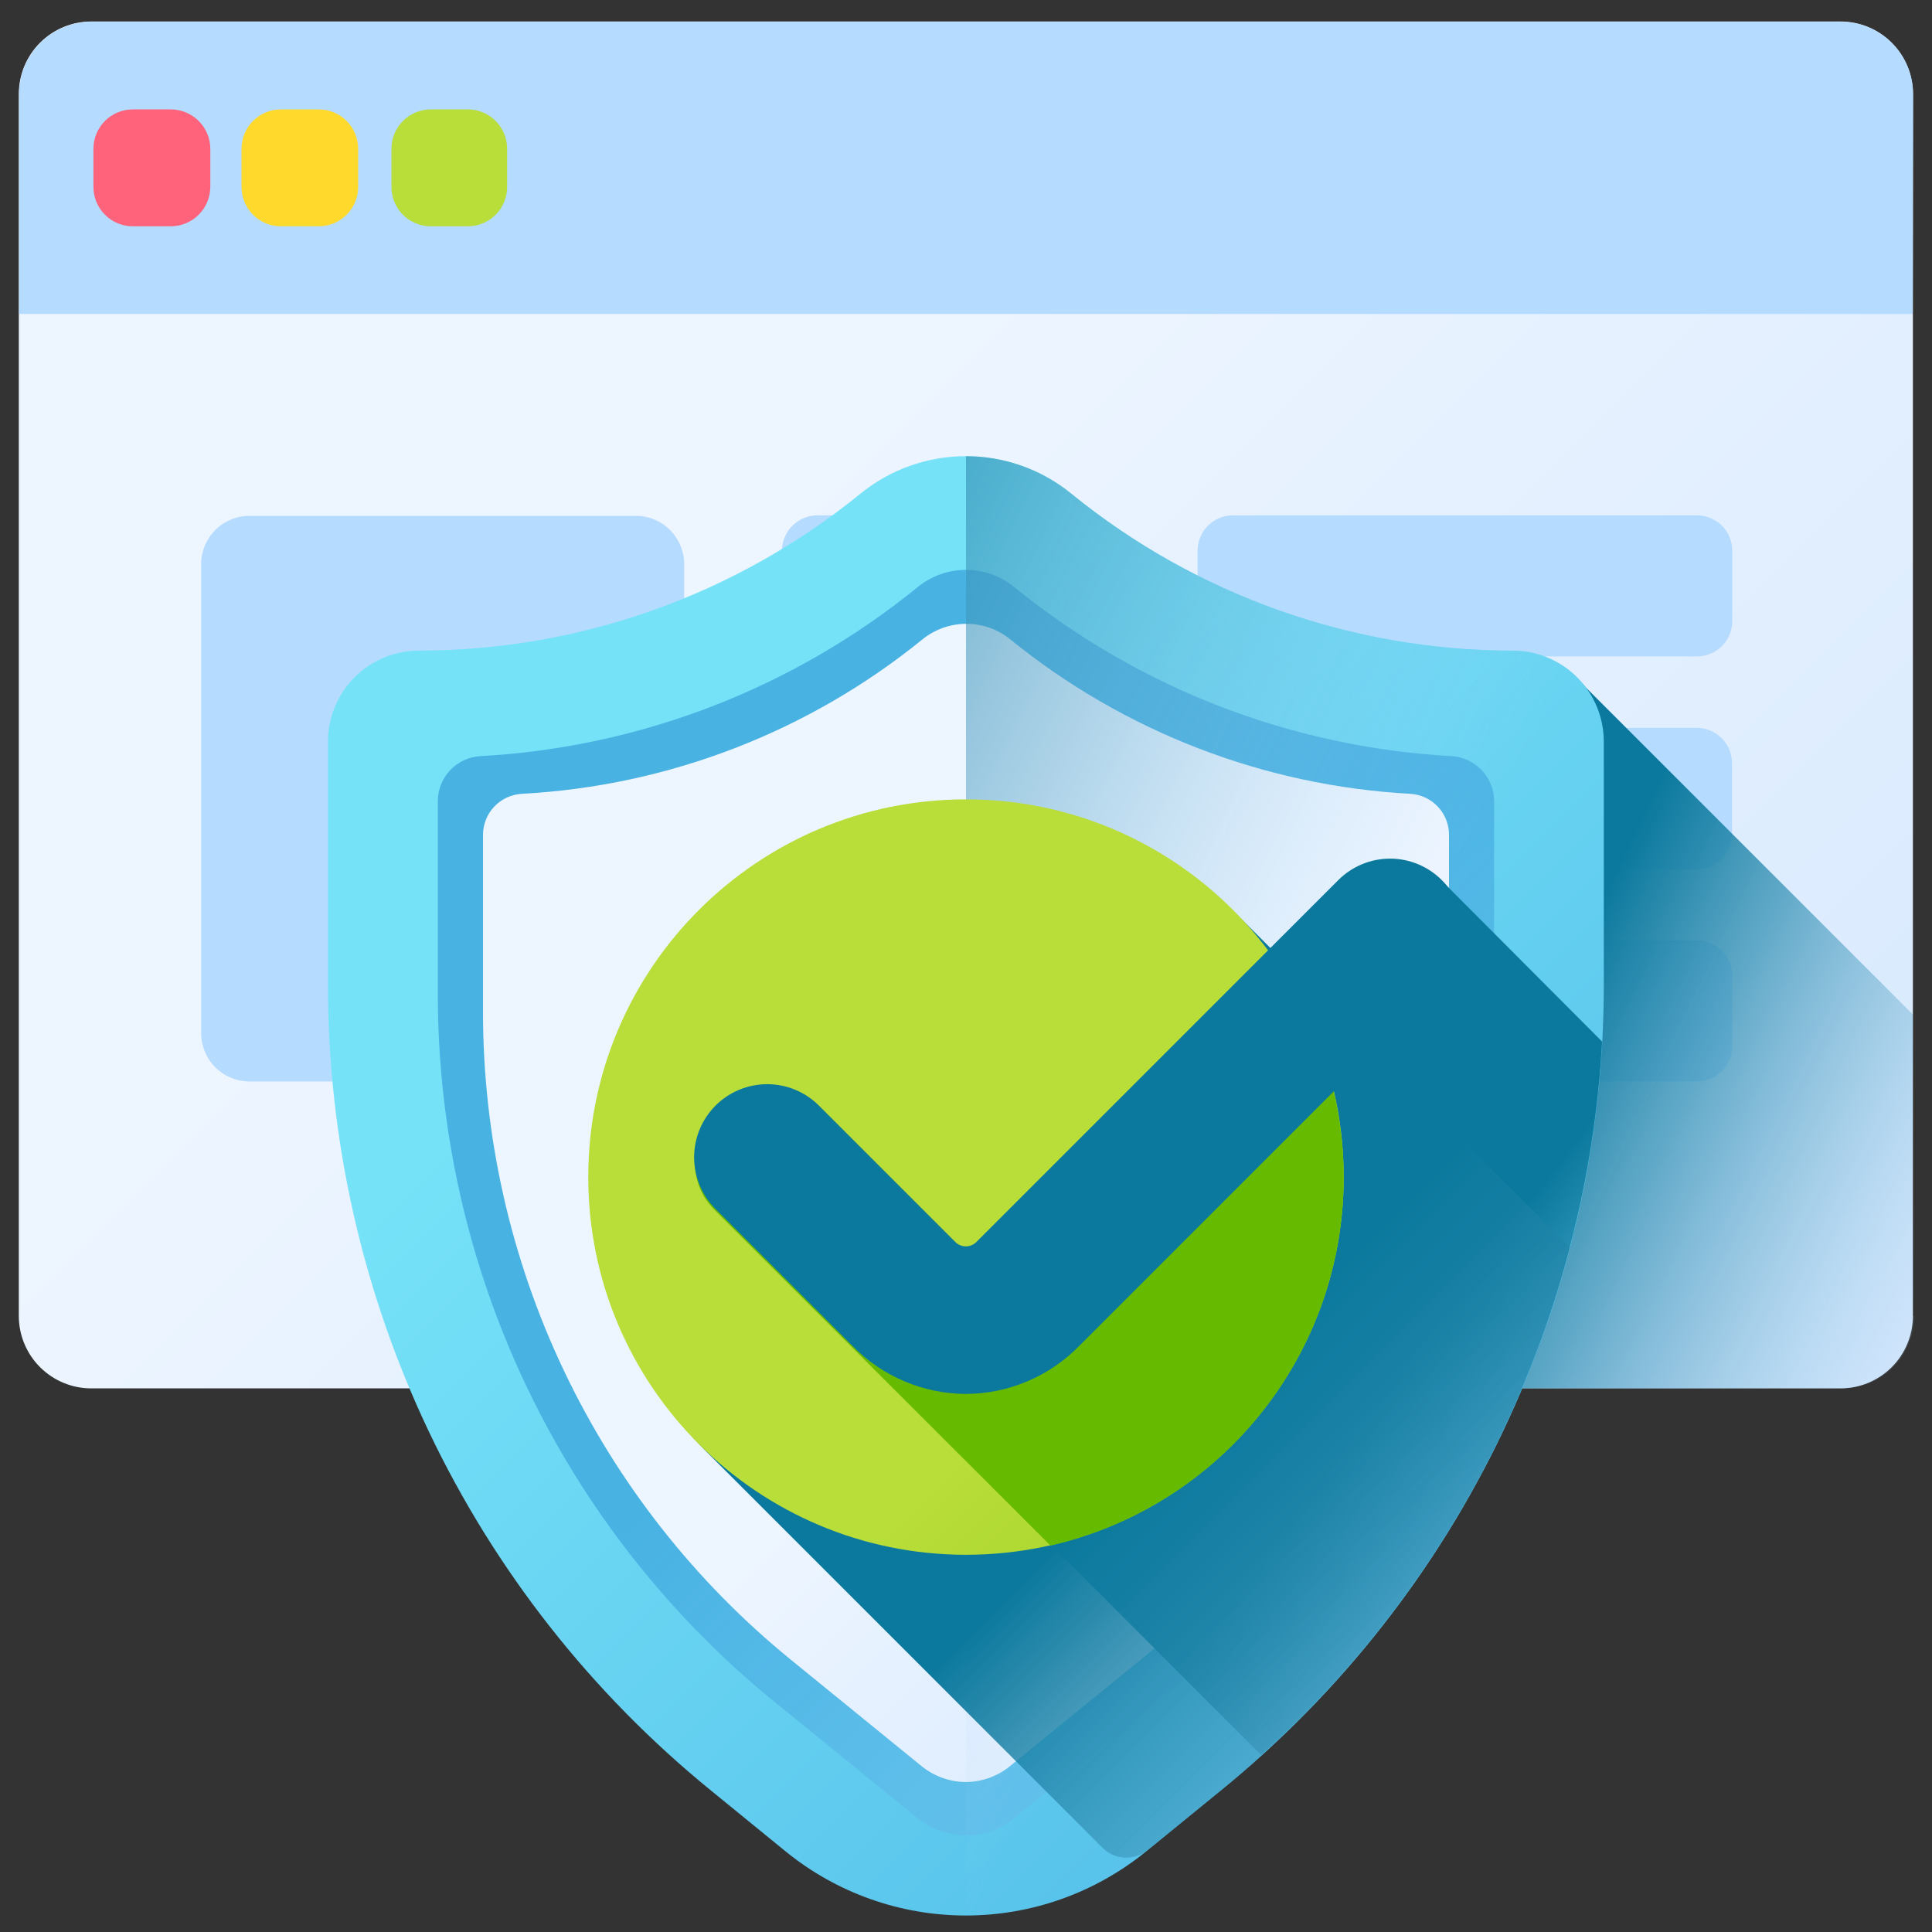<svg width="80" height="80" viewBox="0 0 80 80" fill="none" xmlns="http://www.w3.org/2000/svg">
<rect x="0" y="0" width="80" height="80" fill="#333333" stroke="none"/>
<path d="M76.209 57.49H3.779C2.984 57.49 2.221 57.174 1.658 56.611C1.095 56.049 0.779 55.286 0.779 54.49V3.89C0.779 3.094 1.095 2.331 1.658 1.769C2.221 1.206 2.984 0.89 3.779 0.89H76.209C77.005 0.89 77.768 1.206 78.331 1.769C78.893 2.331 79.209 3.094 79.209 3.89V54.5C79.207 55.294 78.889 56.055 78.327 56.615C77.765 57.175 77.003 57.49 76.209 57.49Z" fill="url(#paint0_linear_583_1210)"/>
<path d="M79.199 13H0.789V3.9C0.789 3.104 1.105 2.341 1.668 1.779C2.23 1.216 2.993 0.9 3.789 0.9H76.219C77.015 0.9 77.778 1.216 78.34 1.779C78.903 2.341 79.219 3.104 79.219 3.9L79.199 13Z" fill="url(#paint1_linear_583_1210)"/>
<path d="M7.069 9.37H5.499C5.284 9.37 5.072 9.328 4.873 9.245C4.675 9.163 4.495 9.042 4.343 8.889C4.192 8.737 4.072 8.556 3.99 8.357C3.909 8.158 3.868 7.945 3.869 7.73V6.16C3.869 5.946 3.911 5.734 3.993 5.537C4.075 5.339 4.195 5.159 4.347 5.008C4.498 4.856 4.678 4.736 4.875 4.654C5.073 4.572 5.285 4.53 5.499 4.53H7.069C7.502 4.53 7.918 4.702 8.225 5.007C8.533 5.312 8.707 5.727 8.709 6.16V7.73C8.709 8.165 8.536 8.582 8.229 8.89C7.921 9.197 7.504 9.37 7.069 9.37Z" fill="url(#paint2_linear_583_1210)"/>
<path d="M13.24 9.37H11.67C11.452 9.376 11.235 9.337 11.032 9.257C10.829 9.177 10.644 9.057 10.488 8.904C10.332 8.751 10.209 8.568 10.125 8.367C10.041 8.165 9.999 7.949 10 7.73V6.16C10 5.946 10.042 5.734 10.124 5.537C10.206 5.339 10.326 5.159 10.477 5.008C10.629 4.856 10.809 4.736 11.006 4.654C11.204 4.572 11.416 4.53 11.63 4.53H13.2C13.414 4.53 13.626 4.572 13.824 4.654C14.022 4.736 14.201 4.856 14.353 5.008C14.504 5.159 14.624 5.339 14.706 5.537C14.788 5.734 14.83 5.946 14.83 6.16V7.73C14.833 8.157 14.668 8.569 14.37 8.875C14.073 9.182 13.667 9.36 13.24 9.37Z" fill="url(#paint3_linear_583_1210)"/>
<path d="M19.409 9.37H17.839C17.624 9.37 17.411 9.328 17.213 9.245C17.015 9.163 16.834 9.042 16.683 8.889C16.531 8.737 16.412 8.556 16.33 8.357C16.249 8.158 16.208 7.945 16.209 7.73V6.16C16.209 5.946 16.251 5.734 16.333 5.537C16.415 5.339 16.535 5.159 16.686 5.008C16.838 4.856 17.017 4.736 17.215 4.654C17.413 4.572 17.625 4.53 17.839 4.53H19.409C19.834 4.541 20.239 4.717 20.536 5.022C20.833 5.326 20.999 5.735 20.999 6.16V7.73C21.002 8.157 20.837 8.569 20.539 8.875C20.242 9.182 19.836 9.36 19.409 9.37Z" fill="url(#paint4_linear_583_1210)"/>
<path d="M0.789 43.72V54.5C0.789 55.296 1.105 56.059 1.668 56.621C2.23 57.184 2.993 57.5 3.789 57.5H76.219C77.015 57.5 77.778 57.184 78.34 56.621C78.903 56.059 79.219 55.296 79.219 54.5V43.72H0.789Z" fill="url(#paint5_linear_583_1210)"/>
<path d="M26.33 44.78H10.33C9.8 44.78 9.291 44.57 8.916 44.195C8.541 43.819 8.33 43.311 8.33 42.78V23.36C8.33 22.83 8.541 22.321 8.916 21.946C9.291 21.571 9.8 21.36 10.33 21.36H26.33C26.86 21.36 27.369 21.571 27.744 21.946C28.119 22.321 28.33 22.83 28.33 23.36V42.76C28.333 43.025 28.283 43.287 28.184 43.532C28.084 43.777 27.937 44 27.751 44.188C27.565 44.375 27.344 44.525 27.1 44.626C26.856 44.728 26.594 44.78 26.33 44.78Z" fill="#B5DBFF"/>
<path d="M44.839 27.18H33.839C33.452 27.18 33.08 27.026 32.806 26.753C32.533 26.479 32.379 26.108 32.379 25.72V22.8C32.382 22.414 32.536 22.044 32.809 21.771C33.083 21.498 33.453 21.343 33.839 21.34H44.839C45.226 21.34 45.597 21.494 45.871 21.768C46.145 22.042 46.299 22.413 46.299 22.8V25.72C46.299 26.108 46.145 26.479 45.871 26.753C45.597 27.026 45.226 27.18 44.839 27.18Z" fill="#B5DBFF"/>
<path d="M70.27 27.18H51.05C50.663 27.18 50.291 27.026 50.017 26.753C49.744 26.479 49.59 26.108 49.59 25.72V22.8C49.59 22.413 49.744 22.042 50.017 21.768C50.291 21.494 50.663 21.34 51.05 21.34H70.27C70.657 21.34 71.028 21.494 71.302 21.768C71.576 22.042 71.73 22.413 71.73 22.8V25.72C71.73 26.108 71.576 26.479 71.302 26.753C71.028 27.026 70.657 27.18 70.27 27.18Z" fill="#B5DBFF"/>
<path d="M59.259 36H70.259C70.646 36 71.017 35.846 71.291 35.572C71.565 35.299 71.719 34.927 71.719 34.54V31.6C71.719 31.213 71.565 30.842 71.291 30.568C71.017 30.294 70.646 30.14 70.259 30.14H59.259C58.872 30.14 58.5 30.294 58.227 30.568C57.953 30.842 57.799 31.213 57.799 31.6V34.52C57.796 34.714 57.832 34.906 57.904 35.085C57.977 35.264 58.084 35.428 58.219 35.566C58.355 35.703 58.517 35.812 58.696 35.887C58.874 35.962 59.066 36 59.259 36Z" fill="#B5DBFF"/>
<path d="M33.829 36H53.049C53.437 36 53.808 35.846 54.082 35.572C54.355 35.299 54.509 34.927 54.509 34.54V31.6C54.509 31.213 54.355 30.842 54.082 30.568C53.808 30.294 53.437 30.14 53.049 30.14H33.829C33.443 30.143 33.073 30.297 32.8 30.571C32.527 30.844 32.372 31.214 32.369 31.6V34.52C32.367 34.714 32.402 34.906 32.475 35.085C32.547 35.264 32.654 35.428 32.79 35.566C32.926 35.703 33.087 35.812 33.266 35.887C33.444 35.962 33.636 36 33.829 36Z" fill="#B5DBFF"/>
<path d="M44.839 44.78H33.839C33.452 44.78 33.08 44.626 32.806 44.352C32.533 44.078 32.379 43.707 32.379 43.32V40.4C32.379 40.013 32.533 39.641 32.806 39.368C33.08 39.094 33.452 38.94 33.839 38.94H44.839C45.226 38.94 45.597 39.094 45.871 39.368C46.145 39.641 46.299 40.013 46.299 40.4V43.32C46.299 43.707 46.145 44.078 45.871 44.352C45.597 44.626 45.226 44.78 44.839 44.78Z" fill="#B5DBFF"/>
<path d="M70.27 44.78H51.05C50.663 44.78 50.291 44.626 50.017 44.352C49.744 44.078 49.59 43.707 49.59 43.32V40.4C49.59 40.013 49.744 39.641 50.017 39.368C50.291 39.094 50.663 38.94 51.05 38.94H70.27C70.657 38.94 71.028 39.094 71.302 39.368C71.576 39.641 71.73 40.013 71.73 40.4V43.32C71.73 43.707 71.576 44.078 71.302 44.352C71.028 44.626 70.657 44.78 70.27 44.78Z" fill="#B5DBFF"/>
<path d="M79.2 54.5V42L65.69 28.49C65.326 28.058 64.863 27.721 64.341 27.505C63.819 27.289 63.253 27.202 62.69 27.25C56.036 27.247 49.585 24.956 44.42 20.76C43.186 19.75 41.64 19.199 40.045 19.199C38.45 19.199 36.905 19.75 35.67 20.76C30.505 24.956 24.054 27.247 17.4 27.25C16.938 27.221 16.475 27.29 16.042 27.454C15.609 27.617 15.216 27.871 14.888 28.198C14.561 28.526 14.307 28.919 14.144 29.352C13.98 29.785 13.911 30.248 13.94 30.71V40.79C13.938 46.527 15.087 52.206 17.32 57.49H76.26C77.056 57.49 77.819 57.174 78.382 56.611C78.944 56.049 79.26 55.286 79.26 54.49L79.2 54.5Z" fill="url(#paint6_linear_583_1210)"/>
<path d="M62.64 26.94C55.986 26.937 49.535 24.645 44.37 20.45C43.136 19.44 41.59 18.889 39.995 18.889C38.4 18.889 36.855 19.44 35.62 20.45C30.455 24.645 24.004 26.937 17.35 26.94C16.35 26.94 15.391 27.337 14.684 28.044C13.977 28.751 13.58 29.71 13.58 30.71V40.79C13.58 47.181 15.005 53.49 17.75 59.261C20.495 65.032 24.492 70.118 29.45 74.15L32.54 76.67C34.647 78.383 37.28 79.317 39.995 79.317C42.71 79.317 45.343 78.383 47.45 76.67L50.54 74.15C55.498 70.118 59.495 65.032 62.24 59.261C64.985 53.49 66.41 47.181 66.41 40.79V30.7C66.407 29.702 66.009 28.746 65.302 28.041C64.596 27.336 63.638 26.94 62.64 26.94Z" fill="url(#paint7_linear_583_1210)"/>
<path d="M39.999 76C39.271 75.997 38.566 75.747 37.999 75.29L32.069 70.47C27.713 66.926 24.201 62.455 21.79 57.383C19.378 52.312 18.128 46.766 18.129 41.15V33.15C18.136 32.678 18.321 32.226 18.647 31.884C18.974 31.543 19.417 31.338 19.889 31.31C26.513 30.947 32.852 28.496 37.999 24.31C38.563 23.849 39.27 23.597 39.999 23.597C40.728 23.597 41.434 23.849 41.999 24.31C47.145 28.496 53.485 30.947 60.109 31.31C60.58 31.338 61.024 31.543 61.35 31.884C61.677 32.226 61.862 32.678 61.869 33.15V41.15C61.87 46.766 60.619 52.312 58.208 57.383C55.797 62.455 52.285 66.926 47.929 70.47L41.999 75.29C41.432 75.747 40.727 75.997 39.999 76Z" fill="url(#paint8_linear_583_1210)"/>
<path d="M40 73.79C39.334 73.787 38.689 73.558 38.17 73.14L32.74 68.72C28.756 65.474 25.545 61.38 23.342 56.738C21.138 52.095 19.996 47.019 20 41.88V34.55C20.005 34.118 20.174 33.704 20.473 33.392C20.772 33.08 21.178 32.893 21.61 32.87C27.672 32.543 33.476 30.306 38.19 26.48C38.706 26.06 39.35 25.831 40.015 25.831C40.68 25.831 41.325 26.06 41.84 26.48C46.548 30.302 52.344 32.539 58.4 32.87C58.83 32.895 59.234 33.083 59.531 33.395C59.828 33.707 59.996 34.12 60 34.55V41.88C60.001 47.021 58.857 52.097 56.649 56.74C54.442 61.383 51.228 65.476 47.24 68.72L41.81 73.14C41.294 73.556 40.653 73.786 39.99 73.79H40Z" fill="url(#paint9_linear_583_1210)"/>
<path d="M66.41 30.7C66.407 29.702 66.009 28.746 65.302 28.041C64.596 27.336 63.638 26.94 62.64 26.94C55.986 26.937 49.535 24.645 44.37 20.45C43.138 19.441 41.593 18.889 40 18.89V79.32C42.717 79.321 45.352 78.385 47.46 76.67L50.55 74.15C55.506 70.117 59.501 65.031 62.245 59.26C64.988 53.489 66.411 47.18 66.41 40.79V30.7Z" fill="url(#paint10_linear_583_1210)"/>
<path d="M59.71 36.48C59.415 36.211 59.069 36.003 58.693 35.869C58.317 35.736 57.918 35.678 57.52 35.7C57.121 35.723 56.731 35.825 56.372 36C56.013 36.175 55.693 36.42 55.43 36.72L40.66 51.49C40.468 51.667 40.244 51.807 40 51.9C39.84 51.902 39.685 51.841 39.57 51.73L33.91 46.07C33.642 45.788 33.319 45.563 32.962 45.41C32.604 45.257 32.219 45.178 31.83 45.178C31.441 45.178 31.056 45.257 30.698 45.41C30.341 45.563 30.018 45.788 29.75 46.07C29.467 46.317 29.238 46.62 29.078 46.96C28.918 47.299 28.829 47.668 28.818 48.044C28.806 48.419 28.873 48.793 29.012 49.142C29.152 49.49 29.363 49.806 29.63 50.07L52.22 72.67C60.638 65.071 65.713 54.453 66.34 43.13L59.71 36.48Z" fill="url(#paint11_linear_583_1210)"/>
<path d="M50.54 74.15C57.633 68.381 62.699 60.498 65 51.65L51.35 38C49.898 36.548 48.176 35.397 46.279 34.611C44.383 33.825 42.351 33.42 40.298 33.419C38.246 33.419 36.213 33.823 34.316 34.608C32.42 35.393 30.696 36.544 29.245 37.995C27.793 39.446 26.641 41.169 25.855 43.065C25.069 44.961 24.665 46.994 24.664 49.047C24.664 51.099 25.067 53.132 25.852 55.028C26.638 56.925 27.789 58.648 29.24 60.1L45.66 76.52C45.902 76.762 46.225 76.905 46.567 76.921C46.909 76.938 47.245 76.827 47.51 76.61L50.54 74.15Z" fill="url(#paint12_linear_583_1210)"/>
<path d="M39.999 64.38C48.637 64.38 55.639 57.378 55.639 48.74C55.639 40.102 48.637 33.1 39.999 33.1C31.362 33.1 24.359 40.102 24.359 48.74C24.359 57.378 31.362 64.38 39.999 64.38Z" fill="url(#paint13_linear_583_1210)"/>
<path d="M52.619 39.52L40.619 51.52C40.427 51.697 40.203 51.837 39.959 51.93C39.799 51.932 39.645 51.871 39.529 51.76L33.869 46.1C33.601 45.818 33.278 45.593 32.921 45.44C32.563 45.287 32.178 45.208 31.789 45.208C31.4 45.208 31.015 45.287 30.657 45.44C30.3 45.593 29.977 45.818 29.709 46.1C29.426 46.347 29.197 46.65 29.037 46.99C28.877 47.329 28.788 47.698 28.777 48.074C28.765 48.449 28.832 48.823 28.971 49.172C29.111 49.52 29.322 49.836 29.589 50.1L43.499 64C46.023 63.422 48.363 62.226 50.31 60.519C52.258 58.813 53.75 56.649 54.655 54.223C55.559 51.797 55.846 49.184 55.491 46.62C55.136 44.055 54.149 41.619 52.619 39.53V39.52Z" fill="url(#paint14_linear_583_1210)"/>
<path d="M39.999 57.72C39.12 57.717 38.251 57.538 37.442 57.194C36.633 56.851 35.901 56.35 35.289 55.72L29.629 50.06C29.348 49.779 29.125 49.446 28.973 49.078C28.82 48.711 28.742 48.318 28.742 47.92C28.742 47.523 28.82 47.129 28.973 46.762C29.125 46.395 29.348 46.061 29.629 45.78C29.91 45.499 30.243 45.276 30.61 45.124C30.978 44.972 31.371 44.894 31.769 44.894C32.166 44.894 32.56 44.972 32.927 45.124C33.294 45.276 33.628 45.499 33.909 45.78L39.569 51.44C39.684 51.548 39.836 51.609 39.994 51.609C40.152 51.609 40.304 51.548 40.419 51.44L55.419 36.44C55.986 35.873 56.756 35.554 57.559 35.554C58.361 35.554 59.131 35.873 59.699 36.44C60.266 37.008 60.585 37.778 60.585 38.58C60.585 39.383 60.266 40.153 59.699 40.72L44.699 55.72C44.087 56.349 43.357 56.85 42.55 57.193C41.743 57.537 40.876 57.716 39.999 57.72Z" fill="url(#paint15_linear_583_1210)"/>
<defs>
<linearGradient id="paint0_linear_583_1210" x1="12.029" y1="41.11" x2="55.959" y2="85.03" gradientUnits="userSpaceOnUse">
<stop stop-color="#EDF5FF"/>
<stop offset="1" stop-color="#D5E8FE"/>
</linearGradient>
<linearGradient id="paint1_linear_583_1210" x1="32.479" y1="33.05" x2="33.679" y2="51.4" gradientUnits="userSpaceOnUse">
<stop stop-color="#B5DBFF"/>
<stop offset="1" stop-color="#48B2E3"/>
</linearGradient>
<linearGradient id="paint2_linear_583_1210" x1="-1.081" y1="39.53" x2="1.119" y2="41.21" gradientUnits="userSpaceOnUse">
<stop stop-color="#FF637B"/>
<stop offset="1" stop-color="#E63950"/>
</linearGradient>
<linearGradient id="paint3_linear_583_1210" x1="5.06" y1="39.53" x2="7.26" y2="41.21" gradientUnits="userSpaceOnUse">
<stop stop-color="#FFDA2D"/>
<stop offset="1" stop-color="#FDBF00"/>
</linearGradient>
<linearGradient id="paint4_linear_583_1210" x1="10.569" y1="38.77" x2="15.789" y2="43.99" gradientUnits="userSpaceOnUse">
<stop stop-color="#B9DD39"/>
<stop offset="1" stop-color="#0B799D"/>
</linearGradient>
<linearGradient id="paint5_linear_583_1210" x1="33.029" y1="83.11" x2="33.029" y2="98.27" gradientUnits="userSpaceOnUse">
<stop stop-color="#B5DBFF" stop-opacity="0"/>
<stop offset="0.24" stop-color="#93CEF6" stop-opacity="0.24"/>
<stop offset="0.58" stop-color="#6ABFEC" stop-opacity="0.58"/>
<stop offset="0.84" stop-color="#51B5E5" stop-opacity="0.84"/>
<stop offset="1" stop-color="#48B2E3"/>
</linearGradient>
<linearGradient id="paint6_linear_583_1210" x1="65.49" y1="90.63" x2="45.27" y2="80.86" gradientUnits="userSpaceOnUse">
<stop stop-color="#B5DBFF" stop-opacity="0"/>
<stop offset="0.17" stop-color="#8FC5E9" stop-opacity="0.17"/>
<stop offset="0.45" stop-color="#56A4C8" stop-opacity="0.45"/>
<stop offset="0.7" stop-color="#2D8DB1" stop-opacity="0.7"/>
<stop offset="0.89" stop-color="#147EA2" stop-opacity="0.88"/>
<stop offset="1" stop-color="#0B799D"/>
</linearGradient>
<linearGradient id="paint7_linear_583_1210" x1="10.99" y1="54.68" x2="56.36" y2="100.05" gradientUnits="userSpaceOnUse">
<stop stop-color="#76E2F8"/>
<stop offset="1" stop-color="#48B2E3"/>
</linearGradient>
<linearGradient id="paint8_linear_583_1210" x1="62.639" y1="107.05" x2="22.489" y2="66.9" gradientUnits="userSpaceOnUse">
<stop stop-color="#B5DBFF" stop-opacity="0"/>
<stop offset="0.24" stop-color="#93CEF6" stop-opacity="0.24"/>
<stop offset="0.58" stop-color="#6ABFEC" stop-opacity="0.58"/>
<stop offset="0.84" stop-color="#51B5E5" stop-opacity="0.84"/>
<stop offset="1" stop-color="#48B2E3"/>
</linearGradient>
<linearGradient id="paint9_linear_583_1210" x1="25.27" y1="70.12" x2="42.9" y2="87.75" gradientUnits="userSpaceOnUse">
<stop stop-color="#EDF5FF"/>
<stop offset="1" stop-color="#D5E8FE"/>
</linearGradient>
<linearGradient id="paint10_linear_583_1210" x1="38.5" y1="82.94" x2="2.27" y2="65.55" gradientUnits="userSpaceOnUse">
<stop stop-color="#B5DBFF" stop-opacity="0"/>
<stop offset="0.17" stop-color="#8FC5E9" stop-opacity="0.17"/>
<stop offset="0.45" stop-color="#56A4C8" stop-opacity="0.45"/>
<stop offset="0.7" stop-color="#2D8DB1" stop-opacity="0.7"/>
<stop offset="0.89" stop-color="#147EA2" stop-opacity="0.88"/>
<stop offset="1" stop-color="#0B799D"/>
</linearGradient>
<linearGradient id="paint11_linear_583_1210" x1="52.36" y1="89.98" x2="39.96" y2="80.56" gradientUnits="userSpaceOnUse">
<stop stop-color="#B5DBFF" stop-opacity="0"/>
<stop offset="0.17" stop-color="#8FC5E9" stop-opacity="0.17"/>
<stop offset="0.45" stop-color="#56A4C8" stop-opacity="0.45"/>
<stop offset="0.7" stop-color="#2D8DB1" stop-opacity="0.7"/>
<stop offset="0.89" stop-color="#147EA2" stop-opacity="0.88"/>
<stop offset="1" stop-color="#0B799D"/>
</linearGradient>
<linearGradient id="paint12_linear_583_1210" x1="50.27" y1="98.81" x2="29.61" y2="78.15" gradientUnits="userSpaceOnUse">
<stop stop-color="#B5DBFF" stop-opacity="0"/>
<stop offset="0.17" stop-color="#8FC5E9" stop-opacity="0.17"/>
<stop offset="0.45" stop-color="#56A4C8" stop-opacity="0.45"/>
<stop offset="0.7" stop-color="#2D8DB1" stop-opacity="0.7"/>
<stop offset="0.89" stop-color="#147EA2" stop-opacity="0.88"/>
<stop offset="1" stop-color="#0B799D"/>
</linearGradient>
<linearGradient id="paint13_linear_583_1210" x1="25.779" y1="74.33" x2="40.799" y2="89.34" gradientUnits="userSpaceOnUse">
<stop stop-color="#B9DD39"/>
<stop offset="1" stop-color="#90CC1C"/>
</linearGradient>
<linearGradient id="paint14_linear_583_1210" x1="47.189" y1="90.69" x2="41.609" y2="85.11" gradientUnits="userSpaceOnUse">
<stop stop-color="#66BB00" stop-opacity="0"/>
<stop offset="1" stop-color="#66BB00"/>
</linearGradient>
<linearGradient id="paint15_linear_583_1210" x1="31.659" y1="70.11" x2="47.209" y2="85.67" gradientUnits="userSpaceOnUse">
<stop stop-color="#0B799D"/>
<stop offset="1" stop-color="#07485E"/>
</linearGradient>
</defs>
</svg>
